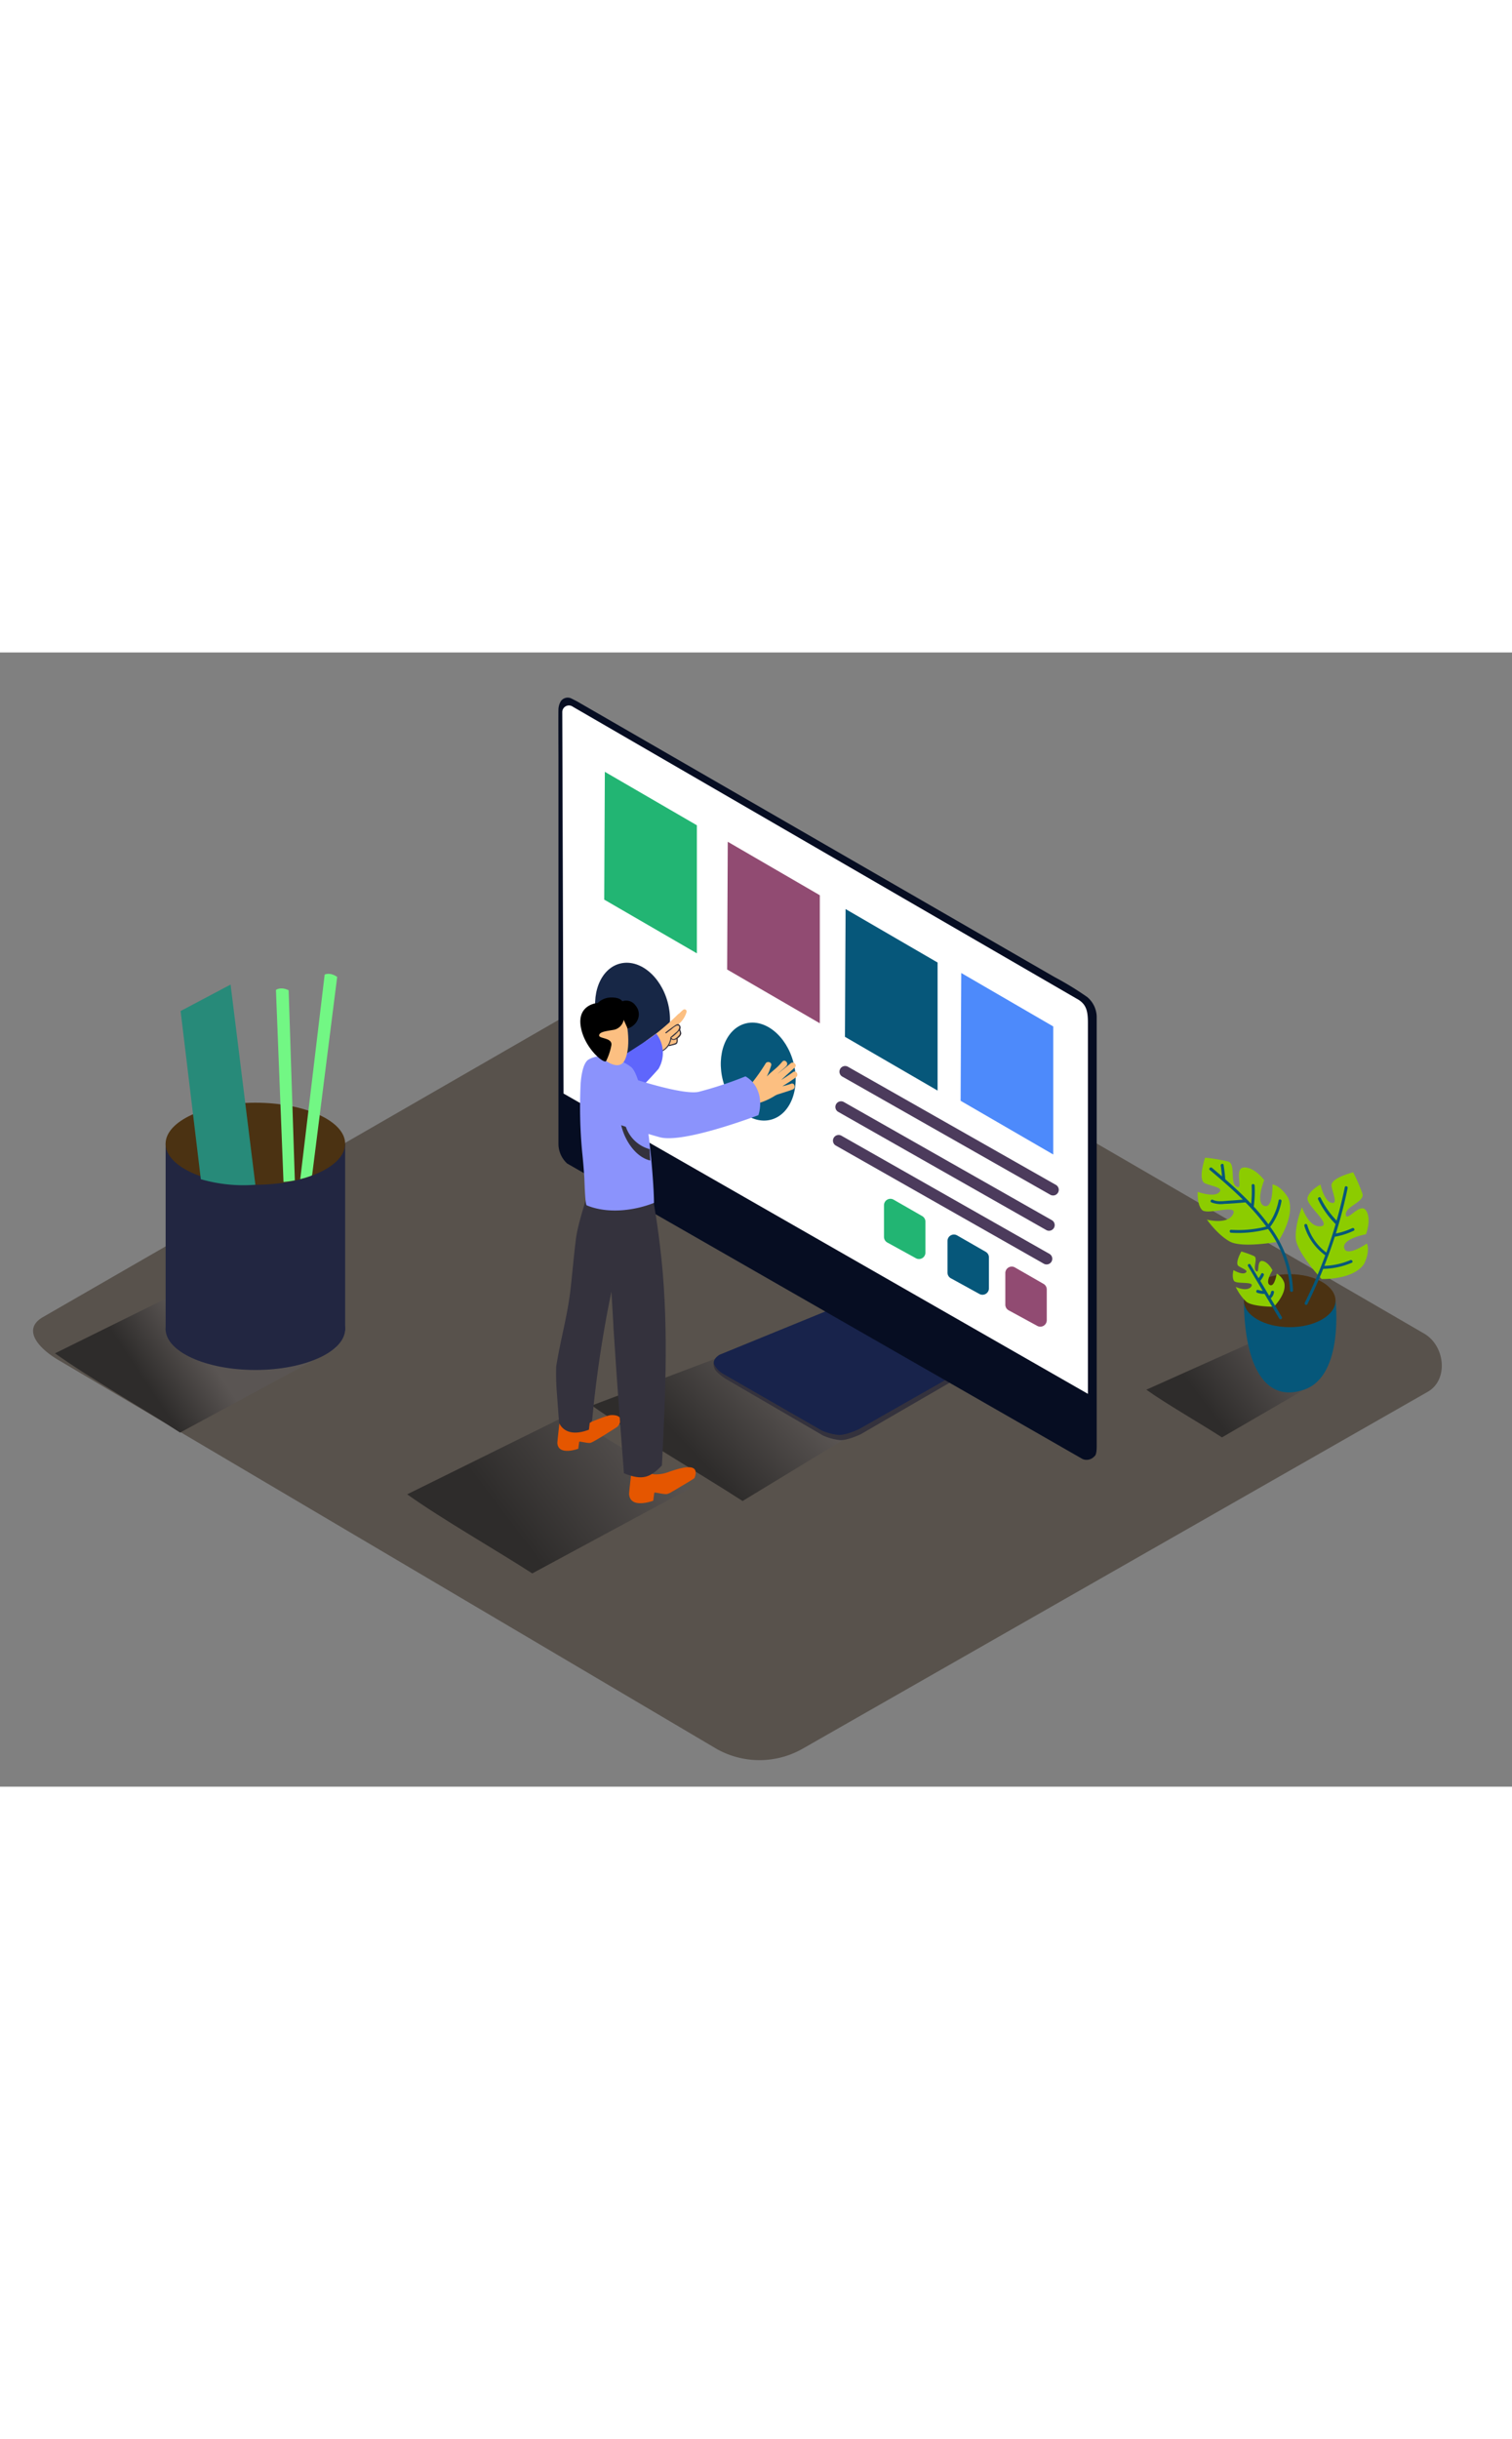 <svg id="Layer_2" data-name="Layer 2" xmlns="http://www.w3.org/2000/svg" xmlns:xlink="http://www.w3.org/1999/xlink" viewBox="0 0 400 300" data-imageid="designer-isometric-0a2ae" imageName="Designer" class="illustrations_image" style="width: 186px;"><rect x="0" y="0" width="400" height="300" fill="#808080" stroke="none"/><defs><linearGradient id="linear-gradient" x1="183.77" y1="212.13" x2="206.23" y2="190.6" gradientUnits="userSpaceOnUse"><stop offset="0" stop-color="#2e2c2b"/><stop offset="0.98" stop-color="#5a5553"/></linearGradient><linearGradient id="linear-gradient-2" x1="134.5" y1="229.93" x2="171.78" y2="201.67" xlink:href="#linear-gradient"/><linearGradient id="linear-gradient-3" x1="318.91" y1="199.11" x2="340.83" y2="182.49" xlink:href="#linear-gradient"/><linearGradient id="linear-gradient-4" x1="38.71" y1="193.43" x2="53.57" y2="183.52" xlink:href="#linear-gradient"/></defs><title>ZZ</title><path d="M189.57,290,16,187.47c-5.53-3.1-10.27-8.2-4.88-11.54L185.32,75.55c2.61-1.62,6.58-2.68,9.24-1.14L376.75,180.15c5.53,3.21,6.52,12.17,1,15.38L212.45,289.89A23.08,23.08,0,0,1,189.57,290Z" fill="#58524c"/><path d="M156.56,199.18l44.55-16.87L238,199.19l-41.55,25.25C187.06,218.33,165.66,205.68,156.56,199.18Z" fill="url(#linear-gradient)"/><path d="M107.72,222.67l42.51-21,32.13,19.51-41.55,22.41C131.43,237.52,116.82,229.17,107.72,222.67Z" fill="url(#linear-gradient-2)"/><path d="M219.35,175.47l-29.85,11.2s-1.25.81-.45,2.75c.46,1.11,2.93,2.71,2.93,2.71l25.77,15a14.86,14.86,0,0,0,4.44,1.2c2.06.12,5.51-1.55,5.51-1.55l24-13.9Z" fill="#34323d"/><path d="M218.93,174.08l-28.52,11.66s-2,1.09-1.47,2.57a6.16,6.16,0,0,0,2.55,2.59l25.84,14.85a14.86,14.86,0,0,0,4.44,1.2c2.06.12,5.51-1.55,5.51-1.55L250,192.48Z" fill="#222641" class="target-color"/><path d="M218.93,174.08l-28.52,11.66s-2,1.09-1.47,2.57a6.16,6.16,0,0,0,2.55,2.59l25.84,14.85a14.86,14.86,0,0,0,4.44,1.2c2.06.12,5.51-1.55,5.51-1.55L250,192.48Z" fill="#0d2158" opacity="0.45"/><path d="M286.38,213.33a2.75,2.75,0,0,0,3.19-.77s.56-.11.56-2.56V96.29a7,7,0,0,0-2.49-5.14,82.23,82.23,0,0,0-8.7-5.32L152.6,12.9l-1.42-.72a2.23,2.23,0,0,0-2.82.72,4.54,4.54,0,0,0-.62,2.07c-.05,1.19,0,12.68,0,12.68v102.3a7.07,7.07,0,0,0,2.3,5.22Z" fill="#060d22" class="target-color"/><path d="M287.81,196.1V98c0-3.26-.45-5.08-3-6.44L151.56,14.36a1.76,1.76,0,0,0-2.81,1.42l.33,100.88Z" fill="#fff"/><path d="M303.26,195l28.24-12.65L347,193.85l-23.73,13.76C317.57,203.92,308.75,198.89,303.26,195Z" fill="url(#linear-gradient-3)"/><polygon points="278.64 98.92 278.64 132.79 254.13 118.58 254.3 84.78 278.64 98.92" fill="#4d8afb"/><polygon points="248.04 82.01 248.04 115.88 223.53 101.66 223.7 67.87 248.04 82.01" fill="#06577a"/><polygon points="216.88 64.21 216.88 98.08 192.37 83.86 192.53 50.07 216.88 64.21" fill="#914b72"/><polygon points="184.36 45.71 184.36 79.58 159.85 65.37 160.01 31.57 184.36 45.71" fill="#22b573"/><line x1="278.64" y1="142.16" x2="223.53" y2="110.85" fill="#68594d"/><path d="M279.4,140.86l-55.11-31.3a1.5,1.5,0,0,0-1.51,2.59l55.11,31.3a1.5,1.5,0,0,0,1.51-2.59Z" fill="#4c3b5c"/><line x1="277.57" y1="151.48" x2="222.46" y2="120.18" fill="#fb9c4d"/><path d="M278.32,150.19l-55.11-31.3a1.5,1.5,0,0,0-1.51,2.59l55.11,31.3a1.5,1.5,0,0,0,1.51-2.59Z" fill="#4c3b5c"/><line x1="276.92" y1="160.39" x2="221.81" y2="129.09" fill="#fb9c4d"/><path d="M277.68,159.1l-55.11-31.3a1.5,1.5,0,0,0-1.51,2.59l55.11,31.3a1.5,1.5,0,0,0,1.51-2.59Z" fill="#4c3b5c"/><ellipse cx="200.59" cy="110.85" rx="9.63" ry="13.16" transform="translate(-21.78 55.39) rotate(-14.92)" fill="#06577a"/><ellipse cx="167.34" cy="95.01" rx="9.63" ry="13.16" transform="translate(-18.82 46.3) rotate(-14.92)" fill="#172746"/><path d="M154.08,204.52s6.05-2.69,7.51-2.8,3.89.39,1.77,3.06c0,0-6.36,4.16-7.2,4.29s-2.88-.51-2.93-.29-.24,1.83-.24,1.83-5.32,2-5.55-1.53c0-.46.77-7.07.77-7.07" fill="#e55600"/><path d="M147.14,188.92c1.05-6.84,3-13.47,3.78-20.39.5-4.35.86-8.73,1.4-13.08s2.16-8.56,3.2-12.87a.47.47,0,0,0-.22-.53c0-.15.09-.3.14-.45.54-.51,1.09-1,1.62-1.46l7.44,5s0,4.55-.28,11.16c-.86,3.85-1.52,7.28-2.5,10.93a1,1,0,0,1,.23.87,309,309,0,0,0-5.28,34.8,1,1,0,0,1-.66.87l-.21,1.8c-6.47,2.5-7.89-1.85-7.89-1.85s-.29-3.71-.66-8.85C147.12,192.87,147.09,190.9,147.14,188.92Z" fill="#34323d"/><path d="M193,117.63l.17.06a.83.83,0,0,1,.38-1.29c.36-.12.73-.22,1.1-.34a.73.73,0,0,1,.1-.12,2.25,2.25,0,0,1,.39-.28.71.71,0,0,1,.6-.32l.28,0c.31-.07.63-.13,1-.2l1.13-.25a.81.81,0,0,1,.16-.28,50.51,50.51,0,0,0,4.25-5.93c.46-.7,1.76-.28,1.44.6a17.19,17.19,0,0,1-1.15,2.88c1.67-1.7,2.58-2.08,4.1-3.92.65-.78,1.75.34,1.11,1.11-.39.47-1.93,1.66-2.32,2.12.75-.69,2.65-2.11,3.41-2.79s1.87.44,1.11,1.11q-1.82,1.62-3.59,3.29c1.07-.66,2.12-1.35,3.14-2.09.82-.6,1.6.77.79,1.36-1.17.85-2.38,1.64-3.62,2.38a15.91,15.91,0,0,0,2.3-.66c.94-.37,1.35,1.15.42,1.52-.77.3-1.57.55-2.36.8l-1.19.38a4.77,4.77,0,0,0-1.32.58,17.41,17.41,0,0,1-5,2.09l-.33.2a.69.69,0,0,1-.68,0,11.48,11.48,0,0,1-6.24-.5C191.65,118.8,192,117.28,193,117.63Z" fill="#fcbf81"/><path d="M169.9,104.89a8.71,8.71,0,0,1,.94-.9.13.13,0,0,0,0,.07.15.15,0,0,0,.25.14l.62-.47a.76.76,0,0,0-.07.24.65.65,0,0,0,.51.72.64.64,0,0,0,.82-.57l.26-.15a.65.65,0,0,0,0,.2.57.57,0,0,0,.8.53l.27-.12a.47.47,0,0,0,.35.14,14.62,14.62,0,0,0,1.76-.08.25.25,0,0,1,.06-.41,16.32,16.32,0,0,1,2.33-.63h.09l.06-.05a2.23,2.23,0,0,0,.43-1.54,1.75,1.75,0,0,0,.83-1.27.27.27,0,0,1-.12-.11,1.21,1.21,0,0,1-.14-.37,1.69,1.69,0,0,1-.09-.58.23.23,0,0,1,.16-.21c-.13-.41-.3-.82-.46-1.19a6.52,6.52,0,0,0,2.06-3.16.56.56,0,0,0-.89-.6,11.82,11.82,0,0,0-1.07,1,.47.47,0,0,0-.21.11,69.23,69.23,0,0,1-5.64,5c-.33.26-4.22,2.94-4,3.13C169.73,103.8,165.82,108,169.9,104.89Zm2.09-1,0,0a.15.15,0,0,0,.21.09h0a.58.58,0,0,0,.42.25.36.36,0,0,1-.67-.29Z" fill="#fcbf81"/><path d="M170.59,103.84a6.07,6.07,0,0,0,2-1.1,1.17,1.17,0,0,1,1.67.11,6.84,6.84,0,0,0,.37-.85,1.23,1.23,0,0,1,2.32.8,6,6,0,0,1-2.07,3,10,10,0,0,1-3.31,1.33,1.26,1.26,0,0,1-1.44-1.52l-.07-.12A1.24,1.24,0,0,1,170.59,103.84Z" fill="#fcbf81"/><path d="M174,106a5,5,0,0,0,2.93-2,.14.14,0,0,0,.17.11l1.14-.29a2.29,2.29,0,0,0,.67-.24c.49-.31.35-.91.35-1.41a.15.15,0,0,0,0-.09l.2-.17a2.1,2.1,0,0,0,.75-1c.08-.42-.2-.82-.26-1.23a1,1,0,0,0-.19-1.17c-.41-.4-.82-.12-1.21.15q-1.26.86-2.46,1.81c-.16.12,0,.35.2.23q.65-.51,1.32-1a5.78,5.78,0,0,1,1.39-1c1.24-.23.53,1.12.24,1.43s-.37.34-.56.5l-1.27,1.1,0,0a.14.14,0,0,0-.05.11,4.31,4.31,0,0,1-3.38,3.88C173.73,105.79,173.79,106.09,174,106Zm3.77-4a.14.14,0,0,0-.16,0s0-.07,0-.1a11.66,11.66,0,0,0,2.1-1.91c0,.12.08.23.12.36a.93.93,0,0,1-.29,1C179.17,101.76,178.25,102.67,177.74,102.08Zm-.72,1.73a4.29,4.29,0,0,0,.53-1.48c.41.42.94.25,1.39,0a3.38,3.38,0,0,1,0,.64c0,.32-.25.45-.54.53C178,103.59,177.49,103.69,177,103.81Z" fill="#34323d"/><path d="M156.23,112.36c.48-.75,16.39-10.38,17.36-11.58a8.31,8.31,0,0,1,.62,9.35s-8.92,10.45-13.56,11.38" fill="#5f66fc"/><path d="M167.32,214.47l3.6,1.29a2,2,0,0,0,1.45,1.32.8.8,0,0,0,.5.28,9.42,9.42,0,0,0,4.27-.69c1.72-.54,8.44-3.11,6.58,1.71-1.23.86-2.6,1.61-3.85,2.37-.71.43-1.41.86-2.14,1.26a4.25,4.25,0,0,1-1.26.58c-1,.15-3.31-.58-3.37-.33s-.28,2.1-.28,2.1-6.12,2.34-6.39-1.76C166.4,222.06,167.32,214.47,167.32,214.47Z" fill="#e55600"/><path d="M162.26,177.68c-.75-12.09-1.16-24.26-3.72-36.14-.11-3.09-2.11-1.12-2-2.34,1.09-9.95,15.58,1.89,15.58,1.89.59.48.66,3.53.78,4.22q1,5.73,1.68,11.5c2.4,19.42,1.51,38.75.53,58.23-3.08,3.15-5.09,4.09-10.05,2.06-1-12.75-1.93-25.5-2.75-38.27Z" fill="#34323d"/><path d="M154,132a126.13,126.13,0,0,1-.39-18c.11-1.57.54-5.43,2.11-6.34,3.45-2,8.25-.21,11.16,1.93,3.88,2.86,6.12,29.46,6.13,36-5.34,2.11-12.32,2.91-17.78.65-.48-.2-.59-6.73-.66-7.54C154.43,136.46,154.23,134.22,154,132Z" fill="#8b93fc"/><path d="M165.11,123.28a9.22,9.22,0,0,0,6.78,8.1c0,.37.12,2.67.15,3-4.36-1-7.57-6.51-8-11.14C163.95,122.58,165,122.59,165.11,123.28Z" fill="#34323d"/><path d="M165.23,96.23c.34.16,2,7.61.06,11.58s-8.26-1.69-9.44-5.21S158.84,93.22,165.23,96.23Z" fill="#fcbf81"/><path d="M165,97.17a3.36,3.36,0,0,1-2.56,2.63c-2.13.36-3.87.54-3.94,1.48s3.62.55,3.23,2.66a16,16,0,0,1-1.36,4.09c-.41,1-5.78-3.3-6.73-9.07s4.25-6.26,4.5-6.26a5.09,5.09,0,0,1,3.48-1.44c2.52-.07,3,1,3,1a3,3,0,0,1,3.46,1.05c1.89,2.19.71,5.31-2.05,6.15Z" fill="#000000"/><path d="M166.69,112.47s13.65,4.62,18.07,3.76a99,99,0,0,0,12.45-4.11c3.55,2,4.63,6.45,3.42,10.27-5.19,1.92-20.61,7.33-26.08,5.83-6.62-1.81-14-4.5-14-4.5S153.39,119,166.69,112.47Z" fill="#8b93fc"/><path d="M276.92,168.44v8.19a1.7,1.7,0,0,1-2.51,1.49L266.84,174a1.7,1.7,0,0,1-.88-1.49v-8.38a1.7,1.7,0,0,1,2.54-1.47l7.57,4.35A1.7,1.7,0,0,1,276.92,168.44Z" fill="#914b72"/><path d="M261.62,160v8.19a1.7,1.7,0,0,1-2.51,1.49l-7.57-4.16a1.7,1.7,0,0,1-.88-1.49v-8.38a1.7,1.7,0,0,1,2.54-1.47l7.57,4.35A1.7,1.7,0,0,1,261.62,160Z" fill="#06577a"/><path d="M244.82,150.55v8.19a1.7,1.7,0,0,1-2.51,1.49l-7.57-4.16a1.7,1.7,0,0,1-.88-1.49v-8.38a1.7,1.7,0,0,1,2.54-1.47l7.57,4.35A1.7,1.7,0,0,1,244.82,150.55Z" fill="#22b573"/><path d="M353.32,171.45s2.29,19.66-8.12,23.47-16-6.1-16.13-23.47" fill="#06577a"/><ellipse cx="341.19" cy="171.45" rx="12.12" ry="7.01" fill="#4b3212"/><path d="M338.09,155.86s4.76-6.87,2.68-11.62c0,0-1.71-3.05-4.14-3.54,0,0,.24,6.51-2.18,5.68s0-6.82,0-6.82-2.55-3.45-5.34-3.34,0,6.09-1.94,5.1-.12-6.08-2.3-6.69a45.82,45.82,0,0,0-6.06-1s-2.06,5.94,0,6.79,5.09,1.14,3.64,2.45-5.58-.2-5.58-.2-.26,3.34,1.14,4.79,9.65-1.75,8.19,1.12-6.91,1.43-6.91,1.43,2.79,4,6.06,5.8S338.09,155.86,338.09,155.86Z" fill="#8ccc00"/><path d="M337,173.05s3.44-3.39,2.76-6.31a4.46,4.46,0,0,0-2-2.45s-.56,3.72-1.85,3,.73-3.87.73-3.87-1.08-2.23-2.67-2.47-.65,3.46-1.65,2.69.58-3.47-.59-4a26.47,26.47,0,0,0-3.34-1.2s-1.8,3.15-.72,3.86,2.77,1.19,1.8,1.78-3.15-.71-3.15-.71-.5,1.87.14,2.84,5.66,0,4.53,1.51-4.08.08-4.08.08a12.91,12.91,0,0,0,2.82,3.94C331.41,173.08,337,173.05,337,173.05Z" fill="#8ccc00"/><path d="M349.62,165.72s8.35.32,11.24-4c0,0,1.65-3.08.76-5.39,0,0-5.36,3.7-6,1.21s5.75-3.66,5.75-3.66,1.54-4,0-6.29-5.14,3.27-5.34,1.1,5.07-3.37,4.4-5.54a45.82,45.82,0,0,0-2.44-5.64s-6.12,1.45-5.73,3.65,1.78,4.91-.11,4.38-2.83-4.81-2.83-4.81-3,1.58-3.42,3.54,6.66,7.2,3.46,7.51-4.92-5.06-4.92-5.06-1.86,4.49-1.64,8.23S349.62,165.72,349.62,165.72Z" fill="#8ccc00"/><path d="M320.62,136.3l2.67,2.28c-.09-.95-.2-1.89-.35-2.83-.08-.5.68-.71.76-.21q.3,1.89.45,3.79c2.34,2.05,4.66,4.2,6.83,6.48a28.17,28.17,0,0,0,.14-4.82c0-.51.76-.51.79,0a29,29,0,0,1-.23,5.57,54.59,54.59,0,0,1,3.88,4.69,15.64,15.64,0,0,0,2.7-6.3c.09-.5.85-.29.76.21a16.17,16.17,0,0,1-2.92,6.68.4.4,0,0,1-.08.07,30.5,30.5,0,0,1,6.06,16.83c0,.51-.77.51-.79,0a29.64,29.64,0,0,0-5.81-16.25,30.43,30.43,0,0,1-9.78,1c-.5,0-.51-.82,0-.79a29.82,29.82,0,0,0,9.29-.86,57.24,57.24,0,0,0-5.5-6.38l-.07,0c-1.84.16-3.68.33-5.53.39a6.75,6.75,0,0,1-3.43-.4c-.45-.23-.05-.91.4-.68,1.27.64,3.05.3,4.42.22,1.17-.07,2.34-.17,3.51-.27-2.81-2.79-5.83-5.38-8.74-7.84C319.67,136.53,320.23,136,320.62,136.3Z" fill="#06577a"/><path d="M345.07,151.66a.39.39,0,0,1,.76-.21,14,14,0,0,0,5.06,7.28q1.34-3.72,2.45-7.53a23.57,23.57,0,0,1-4.63-6.53c-.22-.46.46-.86.68-.4a23,23,0,0,0,4.21,6c.82-2.9,1.55-5.84,2.16-8.8.1-.5.86-.29.76.21q-1.26,6.08-3.11,12a18.51,18.51,0,0,0,4.31-1.41c.46-.22.86.46.4.68a19.36,19.36,0,0,1-5,1.59h0c-.83,2.6-1.77,5.16-2.76,7.7a19.08,19.08,0,0,0,6.86-1.51c.46-.2.86.48.4.68a20.13,20.13,0,0,1-7.57,1.63q-1.9,4.74-4.18,9.34c-.23.45-.91.06-.68-.4a123.17,123.17,0,0,0,5.41-12.53h0A14.84,14.84,0,0,1,345.07,151.66Z" fill="#06577a"/><path d="M330.78,161.87l2.17,3.64a6.81,6.81,0,0,0,.69-1.14c.22-.46.9-.06.68.4a7.52,7.52,0,0,1-.91,1.44l0,0,2.35,3.95a1.61,1.61,0,0,0,.48-.95c.06-.5.85-.5.79,0a2.48,2.48,0,0,1-.87,1.62l2.94,4.94a.39.39,0,0,1-.68.4l-3.88-6.51a5.9,5.9,0,0,1-1.92-.29c-.48-.16-.27-.92.21-.76a5.25,5.25,0,0,0,1.22.23l-3.93-6.6A.39.39,0,0,1,330.78,161.87Z" fill="#06577a"/><path d="M14.55,185.38l42.51-21,32.13,19.51L47.64,206.34C38.26,200.23,23.65,191.88,14.55,185.38Z" fill="url(#linear-gradient-4)"/><path d="M91.31,129.94v49.41s-47.49,2.64-47.49,0V129.94" fill="#222641" class="target-color"/><ellipse cx="67.56" cy="178.93" rx="23.75" ry="10.85" fill="#222641" class="target-color"/><ellipse cx="67.56" cy="129.94" rx="23.75" ry="10.85" fill="#4b3212"/><path d="M82.36,138.38l-.16.09c-.91.32-1.83.61-2.77.84l6.46-54.11s1.35-.74,3.31.61l-6.63,52.47Z" fill="#72f784"/><path d="M75,140.05,73,89.26s1.22-.95,3.36.08L78,139.63A26.61,26.61,0,0,1,75,140.05Z" fill="#72f784"/><path d="M67.56,140.79,61,87.84l-13.22,7,5.35,44.48A40.39,40.39,0,0,0,67.56,140.79Z" fill="#278a79"/></svg>